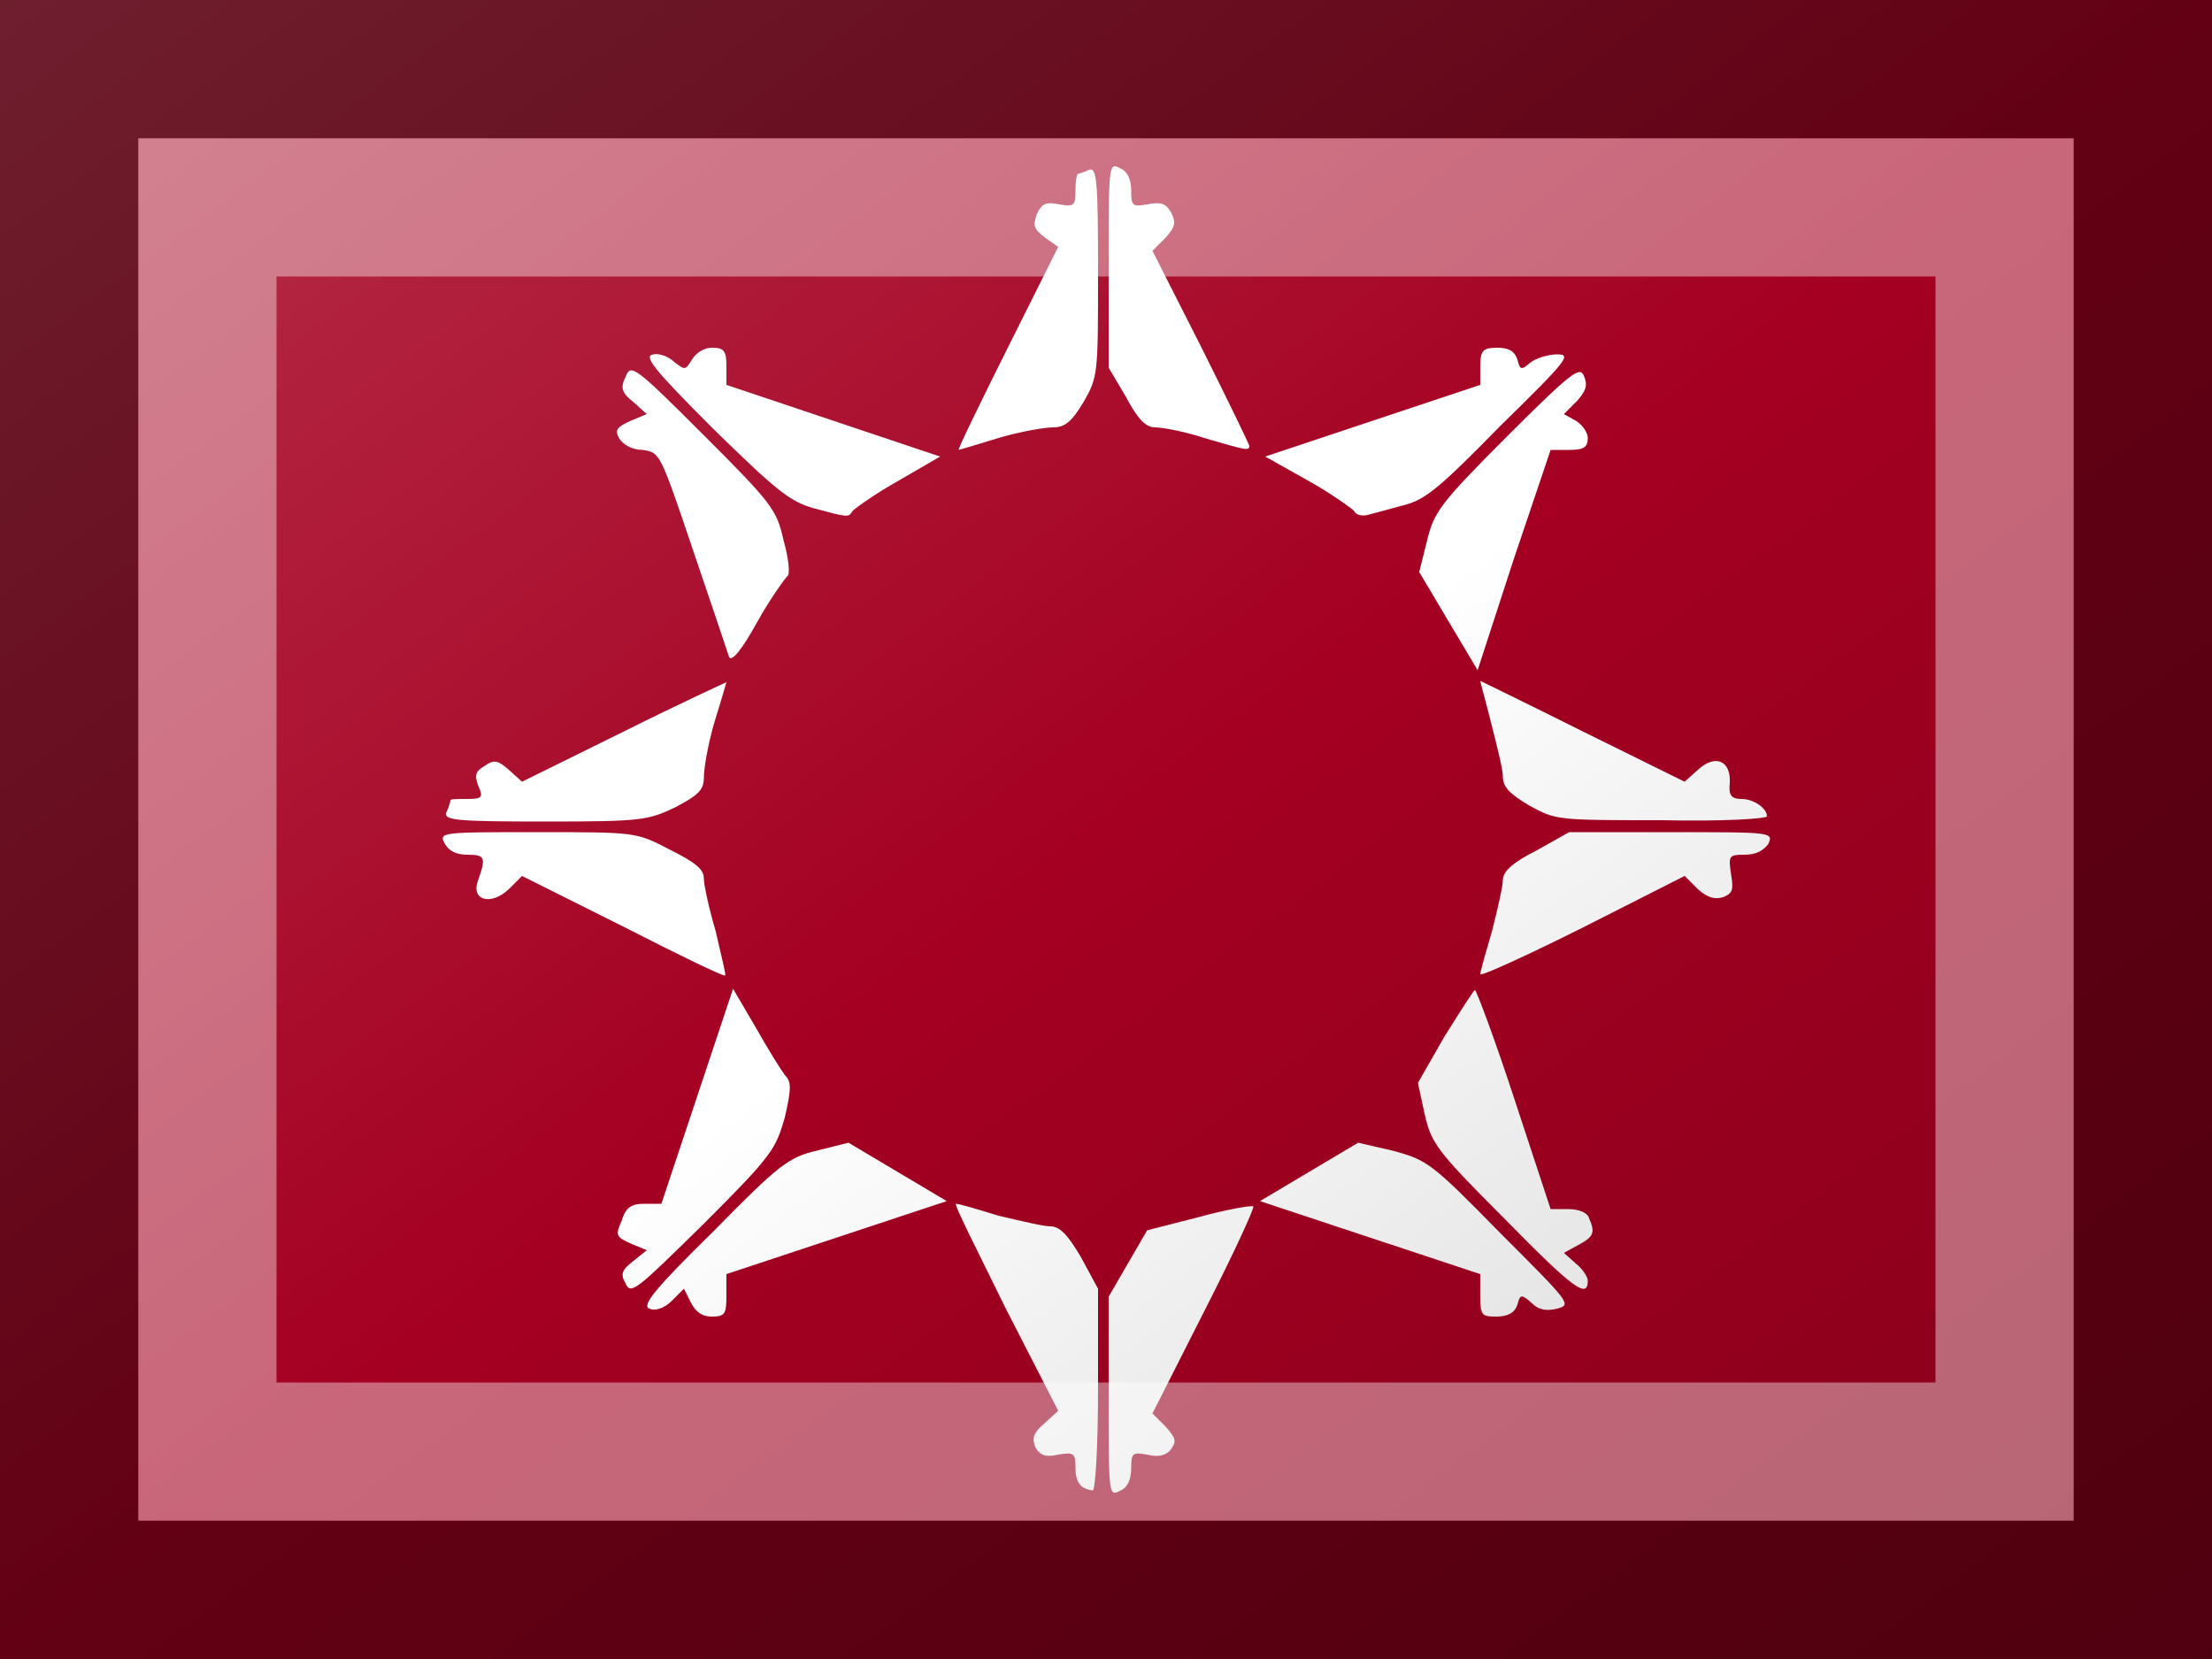 <?xml version="1.0"?>
<svg xmlns="http://www.w3.org/2000/svg" xmlns:xlink="http://www.w3.org/1999/xlink" version="1.1" width="480" height="360" viewBox="0 0 480 360">
<!-- Generated by Kreative Vexillo v1.0 -->
<style>
.red{fill:rgb(165,0,33);}
.white{fill:rgb(255,255,255);}
</style>
<defs>
<path id="e" d="M 0.019 0.481 C 0.019 0.47 0.02 0.469 0.031 0.471 C 0.039 0.473 0.045 0.472 0.049 0.467 C 0.053 0.461 0.053 0.459 0.045 0.45 L 0.035 0.44 L 0.074 0.363 C 0.096 0.32 0.112 0.285 0.111 0.284 C 0.11 0.283 0.092 0.286 0.07 0.292 L 0.031 0.302 L 0.002 0.352 L 0.002 0.428 C 0.002 0.502 0.002 0.503 0.011 0.498 C 0.016 0.496 0.019 0.49 0.019 0.481 L 0.019 0.481 Z M -0.006 0.422 V 0.346 L -0.019 0.322 C -0.029 0.305 -0.035 0.299 -0.042 0.299 C -0.047 0.299 -0.064 0.295 -0.081 0.291 C -0.097 0.286 -0.111 0.282 -0.113 0.282 S -0.097 0.317 -0.076 0.36 L -0.036 0.438 L -0.047 0.448 C -0.055 0.455 -0.056 0.459 -0.053 0.466 C -0.049 0.472 -0.045 0.473 -0.036 0.471 C -0.024 0.469 -0.023 0.47 -0.023 0.481 C -0.023 0.492 -0.019 0.497 -0.01 0.498 C -0.008 0.498 -0.006 0.464 -0.006 0.422 L -0.006 0.422 Z M -0.286 0.351 V 0.335 L -0.12 0.28 L -0.157 0.258 L -0.194 0.236 L -0.218 0.242 C -0.239 0.247 -0.246 0.252 -0.296 0.303 C -0.341 0.347 -0.35 0.359 -0.344 0.361 C -0.34 0.363 -0.333 0.361 -0.327 0.355 L -0.318 0.346 L -0.313 0.356 C -0.309 0.364 -0.304 0.367 -0.297 0.367 C -0.287 0.367 -0.286 0.365 -0.286 0.351 Z M 0.31 0.358 C 0.312 0.35 0.313 0.35 0.321 0.357 C 0.326 0.362 0.332 0.363 0.34 0.361 C 0.351 0.358 0.35 0.357 0.297 0.304 C 0.245 0.251 0.242 0.249 0.216 0.242 L 0.19 0.236 L 0.116 0.28 L 0.282 0.335 V 0.351 C 0.282 0.366 0.283 0.367 0.294 0.367 C 0.303 0.367 0.308 0.364 0.31 0.358 L 0.31 0.358 Z M -0.242 0.217 C -0.237 0.195 -0.237 0.19 -0.242 0.185 C -0.245 0.181 -0.255 0.165 -0.264 0.149 L -0.281 0.12 L -0.308 0.201 L -0.335 0.282 H -0.348 C -0.358 0.282 -0.362 0.285 -0.365 0.295 C -0.37 0.306 -0.369 0.307 -0.358 0.312 L -0.346 0.317 L -0.356 0.325 C -0.365 0.332 -0.366 0.335 -0.362 0.342 C -0.358 0.351 -0.354 0.347 -0.303 0.297 C -0.251 0.245 -0.249 0.241 -0.242 0.217 L -0.242 0.217 Z M 0.363 0.34 C 0.363 0.337 0.359 0.331 0.354 0.327 L 0.345 0.319 L 0.356 0.313 C 0.367 0.307 0.369 0.304 0.364 0.293 C 0.363 0.289 0.357 0.286 0.348 0.286 H 0.335 L 0.308 0.204 C 0.293 0.158 0.279 0.121 0.278 0.121 C 0.277 0.121 0.267 0.137 0.255 0.156 L 0.235 0.191 L 0.24 0.214 C 0.245 0.236 0.248 0.241 0.3 0.293 C 0.352 0.346 0.363 0.354 0.363 0.34 L 0.363 0.34 Z M -0.294 0.077 C -0.299 0.06 -0.303 0.042 -0.303 0.037 C -0.303 0.03 -0.309 0.025 -0.329 0.015 C -0.354 0.002 -0.354 0.002 -0.428 0.002 C -0.502 0.002 -0.503 0.002 -0.498 0.011 C -0.495 0.016 -0.49 0.019 -0.481 0.019 C -0.468 0.019 -0.467 0.021 -0.473 0.038 C -0.479 0.053 -0.464 0.058 -0.45 0.045 L -0.44 0.035 L -0.364 0.073 C -0.323 0.094 -0.288 0.111 -0.287 0.11 C -0.286 0.11 -0.29 0.095 -0.294 0.077 L -0.294 0.077 Z M 0.446 0.045 C 0.453 0.051 0.458 0.053 0.465 0.051 C 0.472 0.048 0.473 0.046 0.471 0.034 C 0.469 0.02 0.469 0.019 0.481 0.019 C 0.49 0.019 0.495 0.016 0.499 0.011 C 0.503 0.002 0.502 0.002 0.426 0.002 H 0.349 L 0.324 0.016 C 0.306 0.025 0.299 0.032 0.299 0.038 C 0.299 0.043 0.295 0.06 0.291 0.076 C 0.286 0.093 0.282 0.107 0.282 0.109 C 0.282 0.111 0.317 0.095 0.359 0.074 L 0.436 0.035 L 0.446 0.045 Z M -0.324 -0.017 C -0.307 -0.026 -0.303 -0.03 -0.303 -0.039 C -0.303 -0.046 -0.3 -0.064 -0.295 -0.081 C -0.29 -0.097 -0.286 -0.111 -0.286 -0.111 S -0.321 -0.095 -0.363 -0.074 L -0.44 -0.036 L -0.45 -0.045 C -0.458 -0.052 -0.461 -0.053 -0.468 -0.048 C -0.475 -0.044 -0.476 -0.041 -0.473 -0.033 C -0.469 -0.024 -0.47 -0.023 -0.482 -0.023 C -0.489 -0.023 -0.494 -0.023 -0.494 -0.022 C -0.494 -0.021 -0.495 -0.017 -0.497 -0.013 C -0.499 -0.007 -0.491 -0.006 -0.422 -0.006 C -0.349 -0.006 -0.345 -0.007 -0.324 -0.017 L -0.324 -0.017 Z M 0.498 -0.01 C 0.498 -0.016 0.488 -0.023 0.479 -0.023 C 0.471 -0.023 0.469 -0.026 0.47 -0.035 C 0.471 -0.052 0.459 -0.057 0.446 -0.045 L 0.436 -0.036 L 0.359 -0.074 C 0.317 -0.095 0.282 -0.112 0.282 -0.112 C 0.282 -0.111 0.286 -0.097 0.29 -0.081 S 0.299 -0.046 0.299 -0.04 C 0.299 -0.032 0.304 -0.027 0.319 -0.018 C 0.339 -0.007 0.34 -0.007 0.419 -0.007 C 0.463 -0.006 0.498 -0.008 0.498 -0.01 L 0.498 -0.01 Z M 0.349 -0.286 C 0.36 -0.286 0.363 -0.288 0.363 -0.295 C 0.363 -0.299 0.359 -0.305 0.354 -0.308 L 0.345 -0.313 L 0.355 -0.323 C 0.362 -0.331 0.363 -0.335 0.36 -0.342 C 0.357 -0.349 0.351 -0.345 0.302 -0.296 C 0.252 -0.246 0.247 -0.239 0.242 -0.218 L 0.236 -0.194 L 0.258 -0.157 L 0.28 -0.12 L 0.307 -0.203 L 0.335 -0.286 H 0.349 Z M -0.24 -0.191 C -0.238 -0.192 -0.239 -0.204 -0.243 -0.218 C -0.248 -0.241 -0.252 -0.246 -0.303 -0.297 C -0.356 -0.35 -0.358 -0.351 -0.362 -0.341 C -0.366 -0.333 -0.365 -0.329 -0.356 -0.322 L -0.346 -0.313 L -0.358 -0.308 C -0.369 -0.303 -0.37 -0.301 -0.367 -0.295 C -0.364 -0.29 -0.357 -0.286 -0.349 -0.286 C -0.336 -0.284 -0.336 -0.284 -0.311 -0.21 C -0.297 -0.169 -0.285 -0.133 -0.284 -0.13 C -0.282 -0.126 -0.274 -0.136 -0.263 -0.156 C -0.253 -0.174 -0.242 -0.189 -0.24 -0.191 Z M -0.191 -0.24 C -0.189 -0.242 -0.174 -0.253 -0.156 -0.263 L -0.125 -0.281 L -0.286 -0.335 V -0.349 C -0.286 -0.361 -0.288 -0.363 -0.297 -0.363 C -0.303 -0.363 -0.309 -0.359 -0.312 -0.354 C -0.317 -0.346 -0.317 -0.346 -0.325 -0.352 C -0.329 -0.356 -0.336 -0.359 -0.341 -0.358 C -0.349 -0.357 -0.341 -0.347 -0.296 -0.302 C -0.248 -0.255 -0.238 -0.247 -0.22 -0.242 C -0.194 -0.235 -0.194 -0.235 -0.191 -0.24 L -0.191 -0.24 Z M 0.223 -0.244 C 0.24 -0.248 0.25 -0.256 0.297 -0.304 C 0.348 -0.354 0.351 -0.358 0.34 -0.358 C 0.333 -0.358 0.324 -0.355 0.32 -0.352 C 0.313 -0.346 0.312 -0.346 0.31 -0.354 C 0.308 -0.36 0.304 -0.363 0.295 -0.363 C 0.284 -0.363 0.282 -0.361 0.282 -0.349 V -0.335 L 0.12 -0.281 L 0.152 -0.263 C 0.17 -0.253 0.185 -0.242 0.187 -0.24 C 0.188 -0.237 0.193 -0.236 0.197 -0.237 C 0.201 -0.238 0.212 -0.241 0.223 -0.244 L 0.223 -0.244 Z M -0.081 -0.295 C -0.064 -0.3 -0.046 -0.303 -0.04 -0.303 C -0.031 -0.303 -0.026 -0.307 -0.017 -0.322 C -0.006 -0.341 -0.006 -0.343 -0.006 -0.42 C -0.006 -0.491 -0.007 -0.499 -0.013 -0.497 C -0.017 -0.495 -0.021 -0.494 -0.021 -0.494 C -0.022 -0.494 -0.023 -0.489 -0.023 -0.482 C -0.023 -0.47 -0.024 -0.469 -0.035 -0.471 C -0.045 -0.473 -0.048 -0.472 -0.052 -0.464 C -0.055 -0.455 -0.055 -0.453 -0.046 -0.446 L -0.036 -0.439 L -0.074 -0.363 C -0.095 -0.321 -0.112 -0.286 -0.111 -0.286 C -0.111 -0.286 -0.097 -0.29 -0.081 -0.295 L -0.081 -0.295 Z M 0.108 -0.289 C 0.108 -0.29 0.092 -0.323 0.072 -0.363 L 0.035 -0.436 L 0.045 -0.446 C 0.052 -0.454 0.053 -0.457 0.049 -0.465 C 0.045 -0.472 0.041 -0.473 0.031 -0.471 C 0.02 -0.469 0.019 -0.47 0.019 -0.481 C 0.019 -0.49 0.016 -0.496 0.011 -0.498 C 0.002 -0.503 0.002 -0.502 0.002 -0.425 L 0.002 -0.348 L 0.015 -0.326 C 0.024 -0.309 0.03 -0.303 0.037 -0.303 C 0.042 -0.303 0.059 -0.3 0.074 -0.295 C 0.105 -0.286 0.108 -0.285 0.108 -0.289 L 0.108 -0.289 Z"/>
<linearGradient id="glaze" x1="0%" y1="0%" x2="100%" y2="100%">
<stop offset="0%" stop-color="rgb(255,255,255)" stop-opacity="0.2"/>
<stop offset="49.999%" stop-color="rgb(255,255,255)" stop-opacity="0.0"/>
<stop offset="50.001%" stop-color="rgb(0,0,0)" stop-opacity="0.0"/>
<stop offset="100%" stop-color="rgb(0,0,0)" stop-opacity="0.2"/>
</linearGradient>
</defs>
<g>
<rect x="0" y="0" width="480" height="360" class="red"/>
<use xlink:href="#e" transform="translate(240 180) scale(288 288) rotate(0)" class="white"/>
</g>
<g>
<rect x="0" y="0" width="480" height="360" fill="url(#glaze)"/>
<path d="M 30 30 L 450 30 L 450 330 L 30 330 Z M 60 60 L 60 300 L 420 300 L 420 60 Z" fill="rgb(255,255,255)" opacity="0.4"/>
<path d="M 0 0 L 480 0 L 480 360 L 0 360 Z M 30 30 L 30 330 L 450 330 L 450 30 Z" fill="rgb(0,0,0)" opacity="0.4"/>
</g>
</svg>
